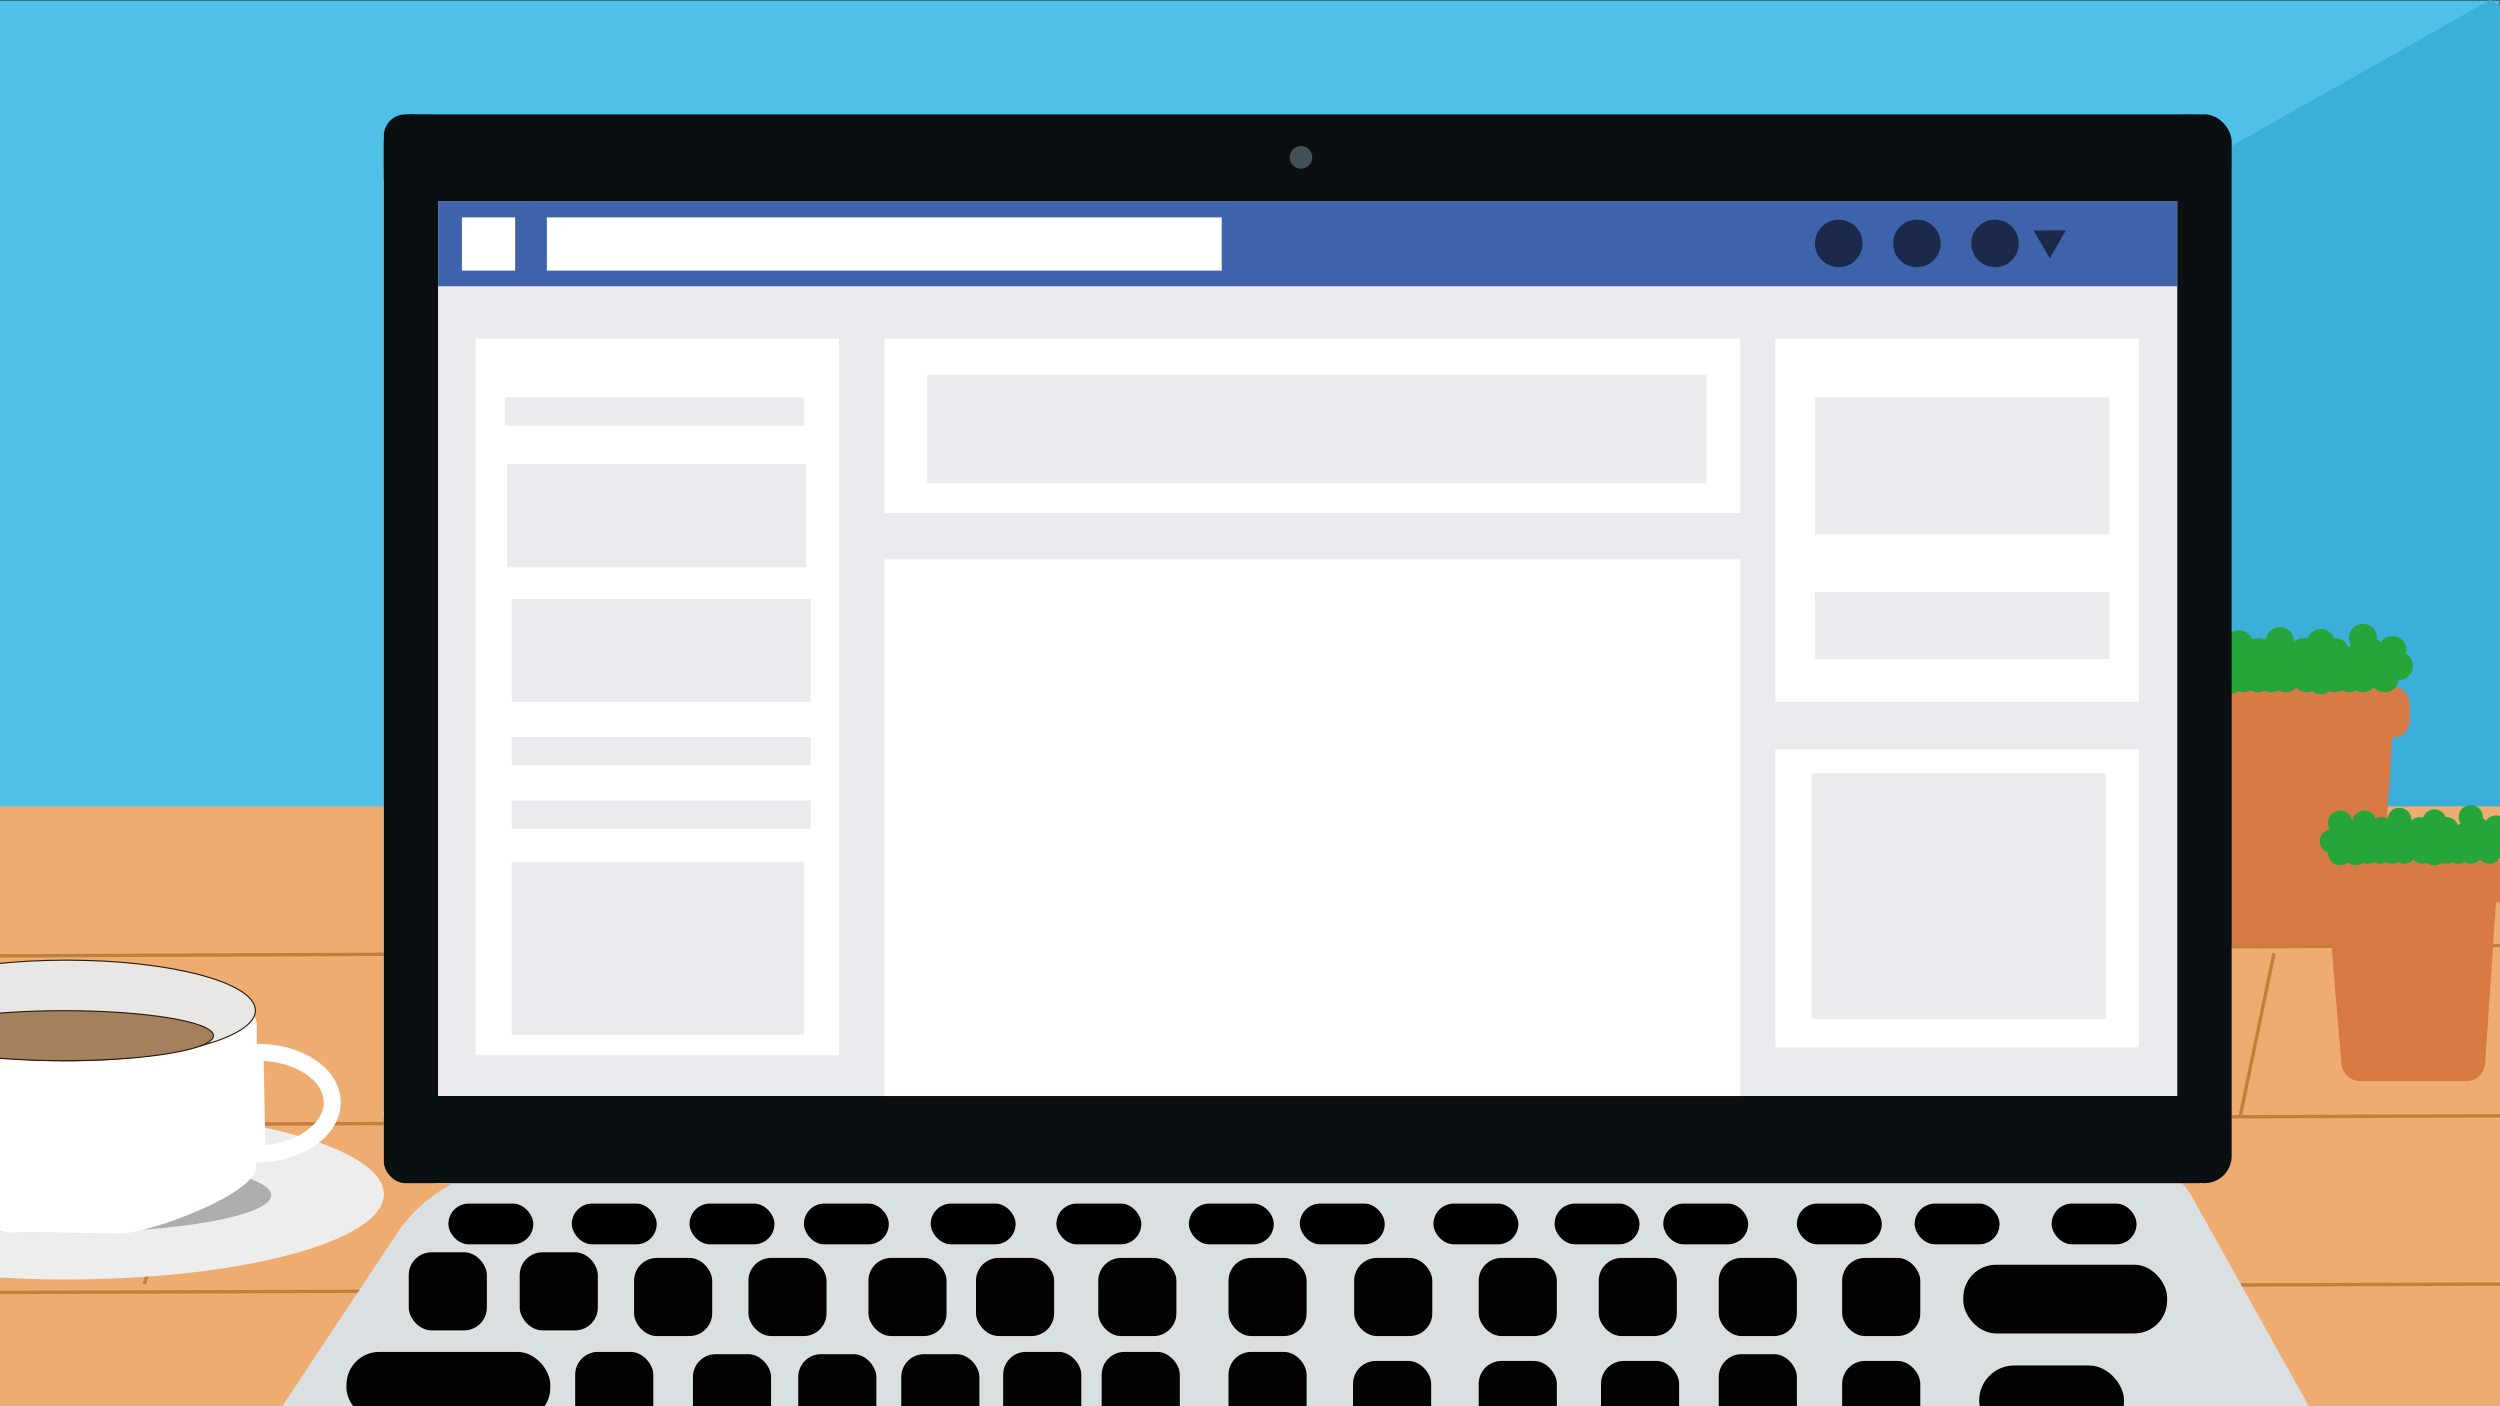 <svg id="Layer_1" data-name="Layer 1" xmlns="http://www.w3.org/2000/svg" width="2208" height="1242" viewBox="0 0 2208 1242"><rect x="0" y="0" width="2208" height="1242" fill="#333333" stroke="none"/><defs><style>.cls-1{fill:#4fc1e9;}.cls-2{fill:#3bafda;}.cls-3{fill:#efac71;}.cls-4{fill:#c17e3d;}.cls-4,.cls-5{stroke:#c17e3d;stroke-width:3px;}.cls-18,.cls-19,.cls-20,.cls-4,.cls-5{stroke-miterlimit:10;}.cls-20,.cls-5{fill:none;}.cls-6{fill:#dadfe1;}.cls-7{fill:#0a0f11;}.cls-8{fill:#435054;}.cls-9{fill:#3f63ab;}.cls-10{fill:#e9ebee;}.cls-11{fill:#fff;}.cls-12{fill:#1b2a4a;}.cls-13{fill:#020202;}.cls-14{fill:#d87a45;}.cls-15{fill:#25a53a;}.cls-16{fill:#ededed;}.cls-17{fill:#afacac;}.cls-18{fill:#e8e7e6;}.cls-18,.cls-19{stroke:#2d1a08;}.cls-19{fill:#a5805e;}.cls-20{stroke:#fff;stroke-width:15px;}</style></defs><title>baggrund</title><rect class="cls-1" x="-0.5" y="0.5" width="2208" height="1242"/><polygon class="cls-2" points="4386.29 1263.66 2193.14 1252.83 0 1242 1099.67 620.94 2199.34 -0.11 3292.81 631.77 4386.29 1263.66"/><polygon class="cls-3" points="3105 1263.43 -819 1263.43 -148.19 712.18 2543.8 712.18 3105 1263.43"/><line class="cls-4" x1="-310.93" y1="845.45" x2="2669" y2="833.33"/><line class="cls-4" x1="-505.51" y1="995.37" x2="2818.54" y2="983.26"/><line class="cls-4" x1="-678.47" y1="1143.78" x2="2930.24" y2="1131.67"/><line class="cls-5" x1="994.3" y1="713.16" x2="967.4" y2="842.96"/><line class="cls-5" x1="804.29" y1="840.9" x2="804.29" y2="987.8"/><line class="cls-5" x1="1315.96" y1="989.32" x2="1315.96" y2="1136.22"/><line class="cls-5" x1="345.57" y1="1144.21" x2="297.32" y2="1259.98"/><line class="cls-5" x1="169.43" y1="991.46" x2="127.54" y2="1134.08"/><line class="cls-5" x1="1896.46" y1="711" x2="1881.31" y2="831.48"/><line class="cls-5" x1="2008.37" y1="841.99" x2="1978.39" y2="986.71"/><line class="cls-5" x1="1754.13" y1="1138.68" x2="1728.16" y2="1264"/><path class="cls-6" d="M2122.4,1577h-1982c-48.53,0-77.53-54-50.7-94.47l260.58-392.71a132.45,132.45,0,0,1,110-59.23l1422.55-4.48a60.82,60.82,0,0,1,53.32,31.2l239.44,429.22C2198.15,1527.08,2168.83,1577,2122.4,1577Z"/><rect class="cls-6" x="338.93" y="100.98" width="1631.73" height="944.85" rx="51.27"/><rect class="cls-7" x="339" y="968" width="1621" height="77" rx="19"/><rect class="cls-7" x="339" y="101" width="48" height="905" rx="24"/><rect class="cls-7" x="339" y="101" width="1621" height="77" rx="19"/><circle class="cls-8" cx="1149" cy="139" r="10"/><rect class="cls-9" x="387" y="178" width="1536" height="75"/><rect class="cls-10" x="387" y="253" width="1536" height="715"/><rect class="cls-11" x="781" y="299" width="756" height="154"/><rect class="cls-11" x="781" y="494" width="756" height="474"/><rect class="cls-11" x="1568" y="299" width="321" height="321"/><rect class="cls-11" x="1568" y="662" width="321" height="263"/><rect class="cls-11" x="408" y="192" width="47" height="47"/><rect class="cls-11" x="483" y="192" width="596" height="47"/><circle class="cls-12" cx="1624" cy="215" r="21"/><circle class="cls-12" cx="1693" cy="215" r="21"/><circle class="cls-12" cx="1762" cy="215" r="21"/><polygon class="cls-12" points="1796.09 203.61 1810.31 203.56 1824.53 203.51 1817.46 215.85 1810.4 228.19 1803.24 215.9 1796.09 203.61"/><rect class="cls-6" x="387" y="1140" width="118" height="78" rx="39"/><rect x="822" y="1063" width="75" height="36" rx="18"/><rect x="505" y="1063" width="75" height="36" rx="18"/><rect x="609" y="1063" width="75" height="36" rx="18"/><rect x="710" y="1063" width="75" height="36" rx="18"/><rect x="1373" y="1063" width="75" height="36" rx="18"/><rect x="1266" y="1063" width="75" height="36" rx="18"/><rect x="1148" y="1063" width="75" height="36" rx="18"/><rect x="1050" y="1063" width="75" height="36" rx="18"/><rect x="933" y="1063" width="75" height="36" rx="18"/><rect x="1812" y="1063" width="75" height="36" rx="18"/><rect x="1691" y="1063" width="75" height="36" rx="18"/><rect x="1587" y="1063" width="75" height="36" rx="18"/><rect x="1469" y="1063" width="75" height="36" rx="18"/><rect class="cls-13" x="361" y="1106" width="69" height="69" rx="20.13"/><rect class="cls-13" x="459" y="1106" width="69" height="69" rx="20.13"/><rect class="cls-13" x="1627" y="1111" width="69" height="69" rx="20.13"/><rect class="cls-13" x="1518" y="1111" width="69" height="69" rx="20.13"/><rect class="cls-13" x="1412" y="1111" width="69" height="69" rx="20.13"/><rect class="cls-13" x="1306" y="1111" width="69" height="69" rx="20.13"/><rect class="cls-13" x="1196" y="1111" width="69" height="69" rx="20.13"/><rect class="cls-13" x="1085" y="1111" width="69" height="69" rx="20.13"/><rect class="cls-13" x="970" y="1111" width="69" height="69" rx="20.13"/><rect class="cls-13" x="862" y="1111" width="69" height="69" rx="20.13"/><rect class="cls-13" x="767" y="1111" width="69" height="69" rx="20.13"/><rect class="cls-13" x="661" y="1111" width="69" height="69" rx="20.13"/><rect class="cls-13" x="560" y="1111" width="69" height="69" rx="20.13"/><rect class="cls-13" x="1734" y="1117" width="180" height="60.7" rx="29"/><rect class="cls-13" x="508" y="1194" width="69" height="69" rx="20.13"/><rect class="cls-13" x="612" y="1196" width="69" height="69" rx="20.13"/><rect class="cls-13" x="705" y="1196" width="69" height="69" rx="20.13"/><rect class="cls-13" x="796" y="1196" width="69" height="69" rx="20.13"/><rect x="396" y="1063" width="75" height="36" rx="18"/><rect class="cls-13" x="306" y="1194" width="180" height="60.7" rx="29"/><rect class="cls-13" x="886" y="1194" width="69" height="69" rx="20.13"/><rect class="cls-13" x="973" y="1194" width="69" height="69" rx="20.13"/><rect class="cls-13" x="1085" y="1194" width="69" height="69" rx="20.13"/><rect class="cls-13" x="1195" y="1202" width="69" height="69" rx="20.13"/><rect class="cls-13" x="1306" y="1202" width="69" height="69" rx="20.13"/><rect class="cls-13" x="1414" y="1202" width="69" height="69" rx="20.13"/><rect class="cls-13" x="1518" y="1196" width="69" height="69" rx="20.13"/><rect class="cls-13" x="1627" y="1202" width="69" height="69" rx="20.13"/><rect class="cls-13" x="1748" y="1206" width="128" height="62" rx="31"/><rect class="cls-11" x="420" y="299" width="321" height="633"/><rect class="cls-10" x="446" y="351" width="264" height="25"/><rect class="cls-10" x="448" y="410" width="264" height="91"/><rect class="cls-10" x="452" y="529" width="264" height="91"/><rect class="cls-10" x="452" y="651" width="264" height="25"/><rect class="cls-10" x="452" y="707" width="264" height="25"/><rect class="cls-10" x="452" y="761" width="258" height="153"/><rect class="cls-10" x="819" y="331" width="688" height="96"/><rect class="cls-10" x="1603" y="351" width="260" height="121"/><rect class="cls-10" x="1603" y="523" width="260" height="59"/><rect class="cls-10" x="1600" y="683" width="260" height="217"/><path class="cls-14" d="M2082.08,835H1973.7A19.81,19.81,0,0,1,1954,816.85l-13.61-162a19.82,19.82,0,0,1,19.74-21.47H2093a19.81,19.81,0,0,1,19.76,21.14l-10.88,161.95A19.81,19.81,0,0,1,2082.08,835Z"/><rect class="cls-14" x="1925" y="606.33" width="203.26" height="45.17" rx="14.79"/><circle class="cls-15" cx="1944.2" cy="588.26" r="12.42"/><circle class="cls-15" cx="1952.67" cy="600.69" r="12.42"/><circle class="cls-15" cx="1969.04" cy="600.69" r="12.42"/><circle class="cls-15" cx="2037.36" cy="598.99" r="12.42"/><circle class="cls-15" cx="2049.78" cy="600.69" r="12.42"/><circle class="cls-15" cx="2018.73" cy="586.57" r="12.42"/><circle class="cls-15" cx="2018.73" cy="598.99" r="12.42"/><circle class="cls-15" cx="2006.3" cy="598.99" r="12.42"/><circle class="cls-15" cx="1981.46" cy="586.57" r="12.42"/><circle class="cls-15" cx="1993.88" cy="598.99" r="12.42"/><circle class="cls-15" cx="1965.09" cy="581.49" r="12.42"/><circle class="cls-15" cx="1981.46" cy="598.99" r="12.42"/><circle class="cls-15" cx="2062.2" cy="598.99" r="12.42"/><circle class="cls-15" cx="2074.62" cy="598.99" r="12.42"/><circle class="cls-15" cx="2087.04" cy="598.99" r="12.42"/><circle class="cls-15" cx="2049.78" cy="586.57" r="12.42"/><circle class="cls-15" cx="2106.24" cy="598.99" r="12.42"/><circle class="cls-15" cx="1995.01" cy="575.84" r="12.42"/><circle class="cls-15" cx="2074.62" cy="586.57" r="12.42"/><circle class="cls-15" cx="2106.24" cy="581.49" r="12.42"/><circle class="cls-15" cx="2118.66" cy="588.26" r="12.42"/><circle class="cls-15" cx="2034.53" cy="575.84" r="12.42"/><circle class="cls-15" cx="1952.67" cy="569.07" r="12.42"/><circle class="cls-15" cx="2062.2" cy="575.84" r="12.42"/><circle class="cls-15" cx="2081.4" cy="581.49" r="12.42"/><circle class="cls-15" cx="1977.51" cy="569.07" r="12.42"/><circle class="cls-15" cx="2013.64" cy="578.67" r="12.42"/><circle class="cls-15" cx="2049.78" cy="567.94" r="12.42"/><circle class="cls-15" cx="2007.43" cy="588.26" r="12.42"/><circle class="cls-15" cx="2093.82" cy="575.84" r="12.42"/><circle class="cls-15" cx="2013.64" cy="566.24" r="12.42"/><circle class="cls-15" cx="2087.04" cy="563.42" r="12.42"/><circle class="cls-15" cx="2099.47" cy="586.57" r="12.42"/><circle class="cls-15" cx="2113.02" cy="574.15" r="12.42"/><path class="cls-14" d="M2177.91,954.92h-93.08a17,17,0,0,1-16.95-15.59l-11.69-139.09a17,17,0,0,1,16.95-18.44h114.12a17,17,0,0,1,17,18.15l-9.35,139.1A17,17,0,0,1,2177.91,954.92Z"/><rect class="cls-14" x="2043" y="758.52" width="174.58" height="38.79" rx="14.79"/><circle class="cls-15" cx="2059.49" cy="743.01" r="10.67"/><circle class="cls-15" cx="2066.76" cy="753.67" r="10.67"/><circle class="cls-15" cx="2080.82" cy="753.67" r="10.67"/><circle class="cls-15" cx="2139.5" cy="752.22" r="10.67"/><circle class="cls-15" cx="2150.17" cy="753.67" r="10.67"/><circle class="cls-15" cx="2123.5" cy="741.55" r="10.67"/><circle class="cls-15" cx="2123.5" cy="752.22" r="10.67"/><circle class="cls-15" cx="2112.83" cy="752.22" r="10.67"/><circle class="cls-15" cx="2091.49" cy="741.55" r="10.67"/><circle class="cls-15" cx="2102.16" cy="752.22" r="10.67"/><circle class="cls-15" cx="2077.43" cy="737.19" r="10.67"/><circle class="cls-15" cx="2091.49" cy="752.22" r="10.67"/><circle class="cls-15" cx="2160.84" cy="752.22" r="10.67"/><circle class="cls-15" cx="2171.51" cy="752.22" r="10.67"/><circle class="cls-15" cx="2182.18" cy="752.22" r="10.67"/><circle class="cls-15" cx="2150.17" cy="741.55" r="10.67"/><circle class="cls-15" cx="2198.66" cy="752.22" r="10.67"/><circle class="cls-15" cx="2103.13" cy="732.34" r="10.67"/><circle class="cls-15" cx="2171.51" cy="741.55" r="10.67"/><circle class="cls-15" cx="2198.66" cy="737.19" r="10.67"/><circle class="cls-15" cx="2209.33" cy="743.01" r="10.67"/><circle class="cls-15" cx="2137.08" cy="732.34" r="10.67"/><circle class="cls-15" cx="2066.76" cy="726.52" r="10.67"/><circle class="cls-15" cx="2160.84" cy="732.34" r="10.67"/><circle class="cls-15" cx="2177.33" cy="737.19" r="10.67"/><circle class="cls-15" cx="2088.1" cy="726.52" r="10.67"/><circle class="cls-15" cx="2119.13" cy="734.76" r="10.67"/><circle class="cls-15" cx="2150.17" cy="725.55" r="10.67"/><circle class="cls-15" cx="2113.8" cy="743.01" r="10.67"/><circle class="cls-15" cx="2187.99" cy="732.34" r="10.67"/><circle class="cls-15" cx="2119.13" cy="724.09" r="10.67"/><circle class="cls-15" cx="2182.18" cy="721.67" r="10.67"/><circle class="cls-15" cx="2192.84" cy="741.55" r="10.67"/><circle class="cls-15" cx="2204.48" cy="730.88" r="10.67"/><rect class="cls-7" x="1923" y="101" width="48" height="944" rx="24"/><ellipse class="cls-16" cx="58.53" cy="1054.7" rx="280.47" ry="75.3"/><ellipse class="cls-17" cx="50.73" cy="1055.62" rx="188.82" ry="33.31"/><path class="cls-11" d="M107.93,1089.25l-98.8-.71c-22.37,0-118.94-32-118.94-56.62V906.5c0-24.67,33.9-37.27,56.27-37.27H159.23c22.37,0,67.65,12.6,67.65,37.27l-.65,124C226.23,1055.15,130.3,1089.25,107.93,1089.25Z"/><ellipse class="cls-18" cx="58.81" cy="892.42" rx="166.77" ry="44.42"/><ellipse class="cls-19" cx="56.58" cy="914.73" rx="131.95" ry="22.1"/><path class="cls-20" d="M225.25,929.36c37.18-.74,67.71,18.82,68.2,43.68s-29.24,45.62-66.42,46.35Z"/></svg>
